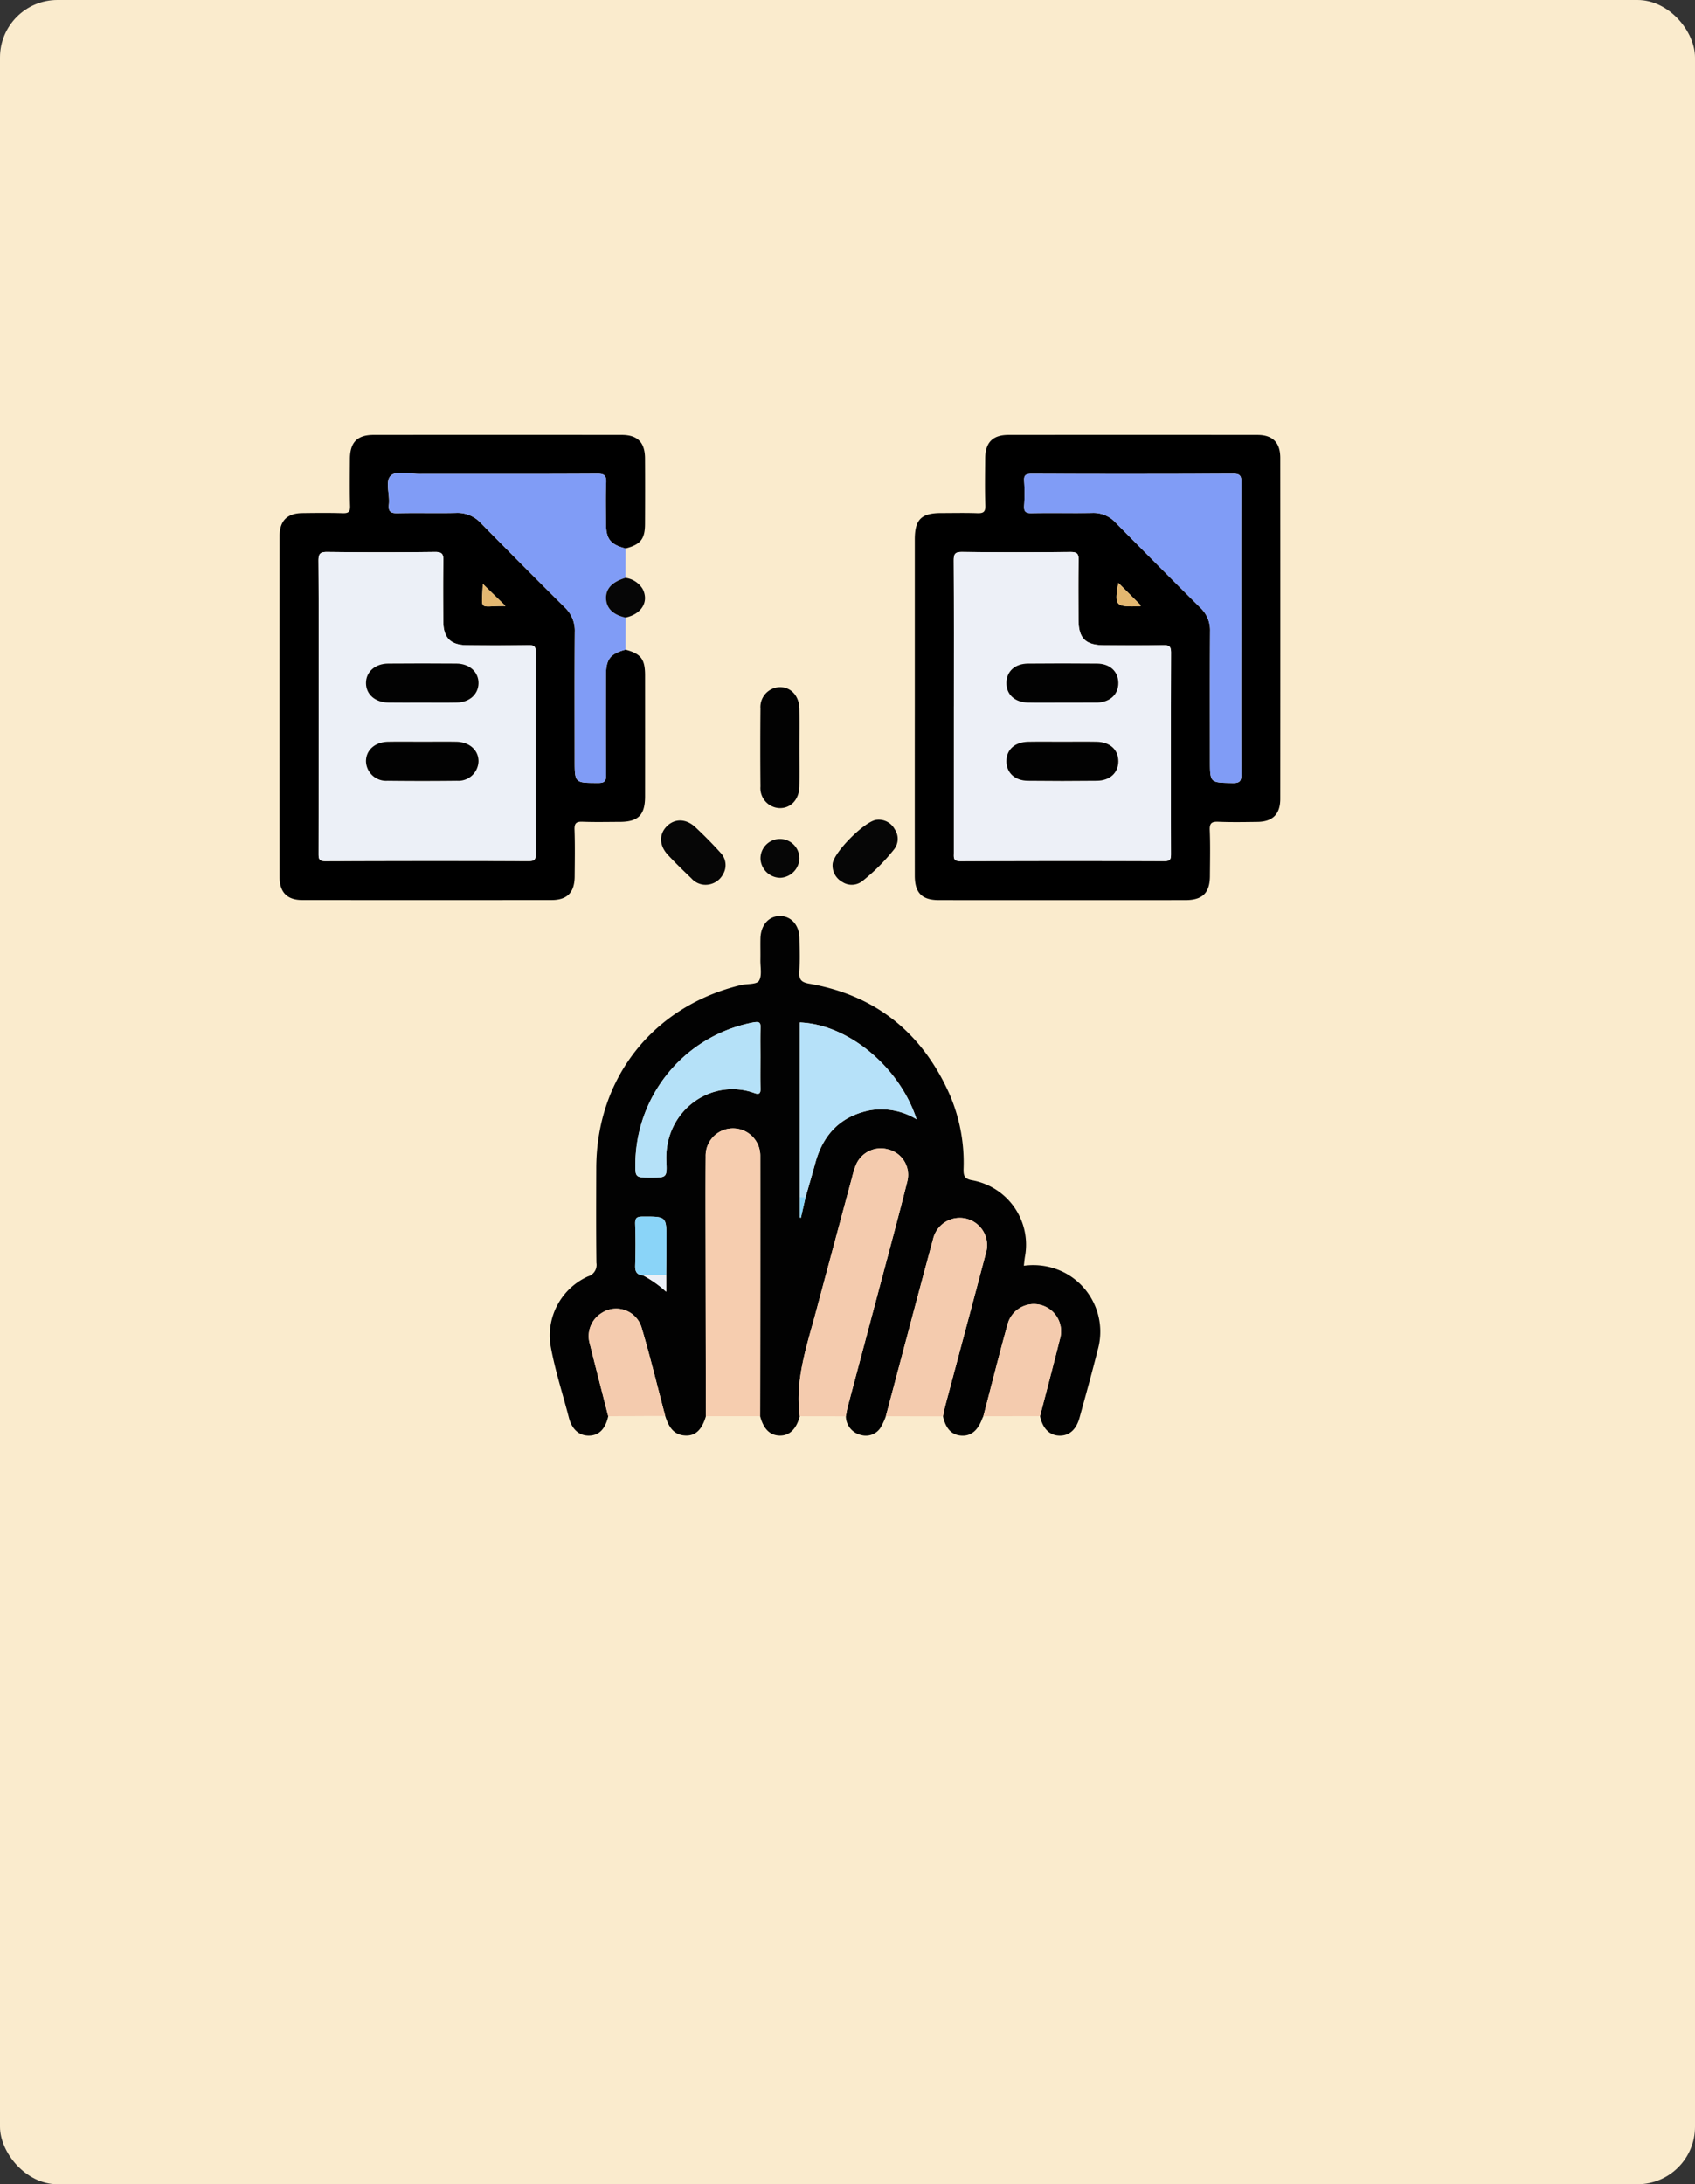 <svg xmlns="http://www.w3.org/2000/svg" width="295" height="380" viewBox="0 0 295 380">
  <rect x="0" y="0" width="295" height="380" fill="#333333" stroke="none"/>
  <g id="Grupo_980845" data-name="Grupo 980845" transform="translate(-1125 -3421)">
    <rect id="Rectángulo_306716" data-name="Rectángulo 306716" width="295" height="380" rx="10" transform="translate(1125 3421)" fill="#faebcd"/>
    <g id="Grupo_980804" data-name="Grupo 980804" transform="translate(1158.801 3480.893)">
      <rect id="Rectángulo_308324" data-name="Rectángulo 308324" width="205" height="205" transform="translate(0.199 0.108)" fill="none"/>
      <g id="Grupo_980807" data-name="Grupo 980807" transform="translate(14.853 15.751)">
        <g id="Grupo_980778" data-name="Grupo 980778" transform="translate(0 0)">
          <path id="Trazado_640765" data-name="Trazado 640765" d="M517.525,1104.394c-.073.152-.159.3-.217.458-.756,2.051-1.963,3.032-3.607,2.924-1.691-.111-2.718-1.185-3.207-3.356.142-.66.258-1.328.431-1.981,2.337-8.78,4.7-17.555,7.018-26.339a4.76,4.76,0,1,0-9.15-2.611c-2.791,10.291-5.5,20.6-8.242,30.908a10.628,10.628,0,0,1-1,2.108,3.043,3.043,0,0,1-3.291,1.169,3.38,3.38,0,0,1-2.669-3.267c.106-.552.181-1.112.325-1.654q2.715-10.23,5.447-20.455c1.665-6.274,3.373-12.537,4.943-18.835a4.561,4.561,0,0,0-3.354-5.488,4.694,4.694,0,0,0-5.661,2.832,16.233,16.233,0,0,0-.594,1.939q-3.17,11.772-6.328,23.548c-1.586,5.933-3.65,11.794-2.795,18.1-.6,2.27-1.812,3.425-3.536,3.374-1.673-.049-2.778-1.155-3.367-3.374q.022-22.679.027-45.357a4.754,4.754,0,1,0-9.506.169c-.036,5.1-.017,10.193-.01,15.29q.02,14.949.051,29.9c-.672,2.292-1.755,3.393-3.447,3.367-2.218-.035-3.054-1.6-3.636-3.416-1.354-5.12-2.6-10.273-4.1-15.351a4.617,4.617,0,0,0-7.014-2.521,4.715,4.715,0,0,0-2.013,5.308c1.048,4.211,2.138,8.411,3.211,12.616-.51,2.257-1.631,3.373-3.39,3.379-1.683.005-2.932-1.08-3.465-3.148-1.056-4.1-2.382-8.135-3.147-12.308a11.275,11.275,0,0,1,6.468-12.242,2.081,2.081,0,0,0,1.473-2.362c-.065-5.495-.041-10.991-.026-16.486.042-15.678,9.9-28.159,25.151-31.834,1.087-.262,2.744-.084,3.161-.735.574-.9.235-2.389.256-3.625s-.016-2.494.009-3.739c.046-2.32,1.411-3.9,3.364-3.922s3.388,1.559,3.43,3.854c.036,1.926.094,3.858-.022,5.777-.082,1.348.235,1.881,1.706,2.137,11.526,2,19.618,8.5,24.381,19.127a29.8,29.8,0,0,1,2.492,13.067c-.032,1.251.149,1.8,1.612,2.038a11.384,11.384,0,0,1,9.083,13.209c-.09.49-.125.99-.205,1.636a11.88,11.88,0,0,1,7.284,1.313,11.575,11.575,0,0,1,5.57,13.347c-.989,3.944-2.082,7.863-3.162,11.783-.574,2.082-1.8,3.14-3.473,3.113-1.742-.027-2.943-1.224-3.4-3.39,1.16-4.478,2.348-8.95,3.469-13.438a4.733,4.733,0,1,0-9.105-2.588C520.262,1093.686,518.922,1099.049,517.525,1104.394ZM458.3,1079.9a19.786,19.786,0,0,1,4.022,2.843v-2.872c.017-2.035.046-4.07.049-6.106.008-4.145,0-4.11-4.109-4.1-1,0-1.383.181-1.341,1.283.092,2.43.081,4.866,0,7.3C456.887,1079.316,457.272,1079.817,458.3,1079.9Zm28.277-13.586c.57-2,1.154-4,1.706-6.008,1.369-4.979,4.463-8.175,9.6-9.149a11.824,11.824,0,0,1,8.018,1.586c-2.978-9.154-11.945-16.524-20.326-16.853v33.945l.191.039Q486.169,1068.093,486.572,1066.314Zm-7.856-24.215c0-1.7-.037-3.4.014-5.093.029-.948,0-1.354-1.247-1.121a25.248,25.248,0,0,0-20.524,24.107c-.072,2.9-.072,2.9,2.713,2.9,2.693,0,2.812-.006,2.675-2.769-.436-8.862,7.8-14.673,15.346-11.936.859.312,1.06.013,1.037-.824C478.682,1045.608,478.716,1043.852,478.716,1042.1Z" transform="translate(-395.029 -933.657)" fill="#020202"/>
          <path id="Trazado_640766" data-name="Trazado 640766" d="M535.287,941.809q0-14.533,0-29.065c0-3.48,1.117-4.6,4.561-4.61,2.1,0,4.2-.054,6.289.022,1.054.038,1.469-.181,1.426-1.355-.1-2.716-.047-5.437-.027-8.157.02-2.784,1.289-4.1,4.034-4.107q21.675-.023,43.351,0c2.65,0,3.968,1.332,3.97,4q.021,29.659,0,59.318c0,2.669-1.316,3.976-3.958,4.012-2.266.031-4.536.071-6.8-.021-1.144-.046-1.565.2-1.515,1.444.107,2.658.046,5.324.029,7.987-.018,2.955-1.279,4.2-4.289,4.2q-21.421.01-42.841,0c-2.994,0-4.227-1.245-4.23-4.257Q535.277,956.51,535.287,941.809Zm6.8-.065q0,12.748,0,25.5c0,.787-.181,1.472,1.129,1.465q17.766-.086,35.533-.013c.905,0,1.122-.264,1.12-1.137q-.042-17.592.011-35.185c0-1.148-.428-1.257-1.373-1.244-3.4.047-6.8.028-10.2.016-3.324-.011-4.522-1.193-4.532-4.467-.012-3.456-.05-6.913.025-10.368.024-1.135-.318-1.407-1.422-1.4-6.29.054-12.581.065-18.871-.007-1.245-.014-1.45.378-1.443,1.516C542.114,924.86,542.091,933.3,542.091,941.744ZM592.1,928.326c0-8.5-.021-17,.026-25.5.006-1.133-.2-1.536-1.448-1.531q-17.51.079-35.022.009c-1,0-1.423.186-1.341,1.289a30.01,30.01,0,0,1,0,4.245c-.071,1.063.271,1.335,1.318,1.315,3.512-.068,7.027.017,10.54-.044a5.261,5.261,0,0,1,4.079,1.7q7.335,7.449,14.75,14.819a5.354,5.354,0,0,1,1.674,4.087c-.044,7.478-.019,14.957-.019,22.436,0,3.943,0,3.872,3.937,3.952,1.353.028,1.54-.43,1.533-1.625C592.074,945.1,592.1,936.711,592.1,928.326Zm-21.387-8.041c-.7,3.945-.518,4.17,3.384,4.078.215-.005.451.029.534-.154Z" transform="translate(-424.727 -894.524)"/>
          <path id="Trazado_640767" data-name="Trazado 640767" d="M433.27,931.9c2.68.724,3.392,1.646,3.395,4.456q.009,10.538,0,21.076c0,3.24-1.182,4.423-4.4,4.434-2.153.007-4.309.057-6.459-.023-1.069-.039-1.458.2-1.418,1.364.095,2.716.047,5.438.026,8.157-.022,2.784-1.291,4.1-4.044,4.1q-21.675.023-43.351,0c-2.646,0-3.959-1.335-3.961-4.005q-.02-29.659,0-59.318c0-2.663,1.322-3.969,3.967-4,2.323-.03,4.648-.057,6.969.017,1.009.033,1.37-.178,1.333-1.279-.091-2.716-.043-5.438-.027-8.157.018-2.894,1.27-4.184,4.128-4.186q21.59-.017,43.181,0c2.759,0,4.034,1.309,4.049,4.093.022,3.8.015,7.592,0,11.388-.008,2.646-.776,3.6-3.392,4.281-2.616-.677-3.39-1.635-3.405-4.274-.014-2.38-.08-4.763.028-7.138.057-1.263-.281-1.6-1.569-1.589-10.315.059-20.63.029-30.946.037-1.691,0-3.963-.591-4.922.263-1.1.98-.172,3.3-.378,5.025-.162,1.357.4,1.566,1.608,1.537,3.342-.08,6.688.027,10.031-.05a5.571,5.571,0,0,1,4.387,1.785q7.261,7.4,14.629,14.7a5.526,5.526,0,0,1,1.706,4.246c-.049,7.423-.021,14.846-.021,22.269,0,4.014,0,3.97,4.067,3.983,1.112,0,1.413-.294,1.4-1.4-.057-5.779-.031-11.559-.025-17.339C429.868,933.55,430.592,932.619,433.27,931.9Zm-53.414,9.9q0,12.749-.012,25.5c0,.874-.025,1.415,1.193,1.409q17.681-.081,35.364-.013c.927,0,1.242-.2,1.238-1.192q-.053-17.592,0-35.185c0-1.009-.326-1.2-1.253-1.19q-5.354.077-10.711.01c-2.887-.035-4.112-1.29-4.132-4.172-.024-3.512-.055-7.027.021-10.538.026-1.165-.252-1.533-1.475-1.52q-9.35.1-18.7,0c-1.276-.016-1.576.3-1.566,1.569C379.887,924.913,379.857,933.355,379.857,941.8Zm28.571-21.337c-.195,4.935-.8,3.794,3.869,3.86.031,0,.063-.087.042-.055Z" transform="translate(-373.05 -894.525)"/>
          <path id="Trazado_640768" data-name="Trazado 640768" d="M442.085,934.993c-2.679.716-3.4,1.647-3.405,4.45-.007,5.78-.032,11.56.025,17.339.01,1.111-.291,1.408-1.4,1.4-4.067-.013-4.067.031-4.067-3.983,0-7.422-.028-14.846.021-22.268a5.526,5.526,0,0,0-1.706-4.246q-7.364-7.3-14.629-14.7a5.57,5.57,0,0,0-4.387-1.785c-3.343.078-6.689-.029-10.031.051-1.2.029-1.77-.181-1.608-1.537.206-1.721-.723-4.045.378-5.025.959-.855,3.23-.262,4.922-.263,10.315-.009,20.63.021,30.946-.037,1.288-.007,1.626.325,1.569,1.588-.108,2.375-.042,4.758-.028,7.138.015,2.639.789,3.6,3.405,4.273q-.007,2.556-.014,5.111c-2.318.7-3.426,1.874-3.379,3.571.047,1.719,1.223,2.874,3.4,3.337Q442.087,932.2,442.085,934.993Z" transform="translate(-381.865 -897.615)" fill="#809cf6"/>
          <path id="Trazado_640769" data-name="Trazado 640769" d="M481.9,1121.665q-.026-14.948-.051-29.9c-.007-5.1-.025-10.193.01-15.29a4.754,4.754,0,1,1,9.506-.169q.033,22.679-.027,45.357Z" transform="translate(-407.703 -950.925)" fill="#f6cdaf"/>
          <path id="Trazado_640770" data-name="Trazado 640770" d="M505.815,1123.288c-.855-6.311,1.208-12.172,2.795-18.1q3.149-11.778,6.328-23.548a16.288,16.288,0,0,1,.594-1.939,4.694,4.694,0,0,1,5.661-2.832,4.562,4.562,0,0,1,3.354,5.489c-1.571,6.3-3.279,12.561-4.943,18.834q-2.715,10.231-5.447,20.455c-.144.542-.219,1.1-.325,1.654Z" transform="translate(-415.276 -952.546)" fill="#f4cbae"/>
          <path id="Trazado_640771" data-name="Trazado 640771" d="M527.894,1128.94c2.741-10.3,5.451-20.617,8.242-30.908a4.76,4.76,0,1,1,9.15,2.611c-2.32,8.785-4.68,17.56-7.018,26.34-.173.652-.289,1.32-.431,1.98Z" transform="translate(-422.372 -958.198)" fill="#f4cbae"/>
          <path id="Trazado_640772" data-name="Trazado 640772" d="M552.8,1135.96c1.4-5.346,2.737-10.708,4.219-16.031a4.733,4.733,0,1,1,9.105,2.588c-1.121,4.488-2.309,8.96-3.469,13.439Z" transform="translate(-430.306 -965.222)" fill="#f4cbae"/>
          <path id="Trazado_640773" data-name="Trazado 640773" d="M455.406,1136.337c-1.073-4.2-2.163-8.405-3.211-12.616a4.715,4.715,0,0,1,2.013-5.308,4.617,4.617,0,0,1,7.014,2.521c1.5,5.078,2.747,10.23,4.1,15.351Z" transform="translate(-398.206 -965.592)" fill="#f4cbae"/>
          <path id="Trazado_640774" data-name="Trazado 640774" d="M502.648,969.554c0,2.2.031,4.41-.008,6.614-.04,2.3-1.475,3.85-3.443,3.819a3.472,3.472,0,0,1-3.342-3.745q-.061-6.784,0-13.568a3.468,3.468,0,0,1,3.352-3.734c1.969-.024,3.394,1.528,3.432,3.829C502.678,965.031,502.648,967.292,502.648,969.554Z" transform="translate(-412.157 -915.043)" fill="#020202"/>
          <path id="Trazado_640775" data-name="Trazado 640775" d="M514.291,1000.526c.1-2,5.7-7.618,7.709-7.727a3.161,3.161,0,0,1,3.108,1.658,2.954,2.954,0,0,1-.124,3.5,34.067,34.067,0,0,1-5.5,5.5,2.982,2.982,0,0,1-3.506.161A3.255,3.255,0,0,1,514.291,1000.526Z" transform="translate(-418.038 -925.825)" fill="#060606"/>
          <path id="Trazado_640776" data-name="Trazado 640776" d="M477.929,1004.165a3.316,3.316,0,0,1-2.168-1.113c-1.389-1.325-2.77-2.664-4.078-4.068-1.542-1.655-1.581-3.6-.2-4.988s3.356-1.361,4.985.167c1.523,1.428,3,2.917,4.393,4.468a3.08,3.08,0,0,1,.455,3.632A3.464,3.464,0,0,1,477.929,1004.165Z" transform="translate(-404.086 -925.888)" fill="#060606"/>
          <path id="Trazado_640777" data-name="Trazado 640777" d="M499.307,1004.477a3.483,3.483,0,0,1-3.428-3.29,3.387,3.387,0,1,1,6.773-.091A3.493,3.493,0,0,1,499.307,1004.477Z" transform="translate(-412.174 -927.406)" fill="#060606"/>
          <path id="Trazado_640778" data-name="Trazado 640778" d="M459.836,937.947c-2.173-.463-3.349-1.618-3.4-3.337-.046-1.7,1.061-2.868,3.379-3.572a4.128,4.128,0,0,1,2.988,1.933C463.936,935.164,462.646,937.341,459.836,937.947Z" transform="translate(-399.611 -906.155)" fill="#060606"/>
          <path id="Trazado_640779" data-name="Trazado 640779" d="M505.919,1074.948v-30.405c8.381.329,17.348,7.7,20.326,16.853a11.822,11.822,0,0,0-8.018-1.586c-5.142.975-8.236,4.17-9.6,9.149-.551,2.007-1.136,4.005-1.706,6.008Z" transform="translate(-415.372 -942.309)" fill="#b6e1f9"/>
          <path id="Trazado_640780" data-name="Trazado 640780" d="M485.676,1050.719c0,1.754-.035,3.509.015,5.262.023.837-.179,1.135-1.037.824-7.543-2.737-15.782,3.073-15.346,11.935.136,2.763.018,2.77-2.675,2.77-2.784,0-2.784,0-2.713-2.9a25.249,25.249,0,0,1,20.524-24.107c1.25-.232,1.276.173,1.247,1.121C485.639,1047.323,485.676,1049.022,485.676,1050.719Z" transform="translate(-401.989 -942.277)" fill="#b5e1f8"/>
          <path id="Trazado_640781" data-name="Trazado 640781" d="M465.242,1104.34c-1.023-.083-1.409-.583-1.375-1.653.077-2.43.088-4.867,0-7.3-.042-1.1.344-1.28,1.341-1.283,4.111-.012,4.117-.047,4.109,4.1,0,2.036-.032,4.071-.049,6.107Z" transform="translate(-401.976 -958.097)" fill="#8ad4f8"/>
          <path id="Trazado_640782" data-name="Trazado 640782" d="M465.888,1109.11l4.022-.028v2.871A19.814,19.814,0,0,0,465.888,1109.11Z" transform="translate(-402.621 -962.867)" fill="#ecf0f7"/>
          <path id="Trazado_640783" data-name="Trazado 640783" d="M505.919,1089.16l1,.019-.806,3.56-.191-.039Z" transform="translate(-415.372 -956.521)" fill="#8ad4f8"/>
          <path id="Trazado_640784" data-name="Trazado 640784" d="M545.259,951.269c0-8.442.023-16.884-.027-25.326-.007-1.138.2-1.529,1.443-1.516,6.289.072,12.581.061,18.871.007,1.1-.009,1.447.263,1.422,1.4-.075,3.454-.036,6.911-.025,10.368.01,3.274,1.208,4.456,4.532,4.467,3.4.012,6.8.031,10.2-.016.945-.013,1.378.1,1.373,1.244q-.073,17.592-.011,35.185c0,.874-.215,1.14-1.12,1.137q-17.766-.046-35.533.013c-1.31.007-1.129-.678-1.129-1.465Q545.263,964.017,545.259,951.269Zm18.861-.625H569.9c.113,0,.227,0,.339,0,2.236-.116,3.655-1.45,3.642-3.424s-1.433-3.339-3.684-3.365q-6.029-.066-12.06,0c-2.267.023-3.7,1.352-3.731,3.323-.034,2.038,1.425,3.41,3.773,3.461C560.156,950.678,562.139,950.644,564.121,950.644Zm.034,6.8c-1.982,0-3.964-.027-5.945.008-2.362.041-3.823,1.38-3.807,3.421.016,1.965,1.446,3.334,3.7,3.361q6.029.074,12.06,0c2.258-.026,3.693-1.379,3.719-3.337.027-2.048-1.426-3.4-3.778-3.447C568.119,957.414,566.136,957.443,564.155,957.443Z" transform="translate(-427.895 -904.049)" fill="#edf0f7"/>
          <path id="Trazado_640785" data-name="Trazado 640785" d="M600.986,931.493c0,8.385-.024,16.771.026,25.155.008,1.2-.179,1.653-1.532,1.625-3.936-.08-3.937-.009-3.937-3.952,0-7.479-.025-14.958.019-22.436a5.352,5.352,0,0,0-1.674-4.087q-7.415-7.369-14.75-14.819a5.261,5.261,0,0,0-4.079-1.7c-3.512.061-7.027-.023-10.54.044-1.047.02-1.39-.252-1.318-1.315a30.006,30.006,0,0,0,0-4.246c-.082-1.1.338-1.291,1.341-1.289q17.51.05,35.021-.01c1.249-.006,1.454.4,1.448,1.531C600.965,914.5,600.986,922.994,600.986,931.493Z" transform="translate(-433.615 -897.691)" fill="#809cf6"/>
          <path id="Trazado_640786" data-name="Trazado 640786" d="M587.121,932.325l3.917,3.924c-.083.183-.318.149-.534.154C586.6,936.495,586.424,936.27,587.121,932.325Z" transform="translate(-441.137 -906.565)" fill="#e3b770"/>
          <path id="Trazado_640787" data-name="Trazado 640787" d="M383.023,951.321c0-8.442.031-16.885-.033-25.326-.01-1.267.29-1.585,1.566-1.57q9.349.112,18.7,0c1.223-.013,1.5.355,1.475,1.52-.076,3.511-.046,7.025-.021,10.537.02,2.882,1.244,4.137,4.132,4.172q5.354.065,10.711-.01c.927-.014,1.256.181,1.253,1.19q-.055,17.593,0,35.185c0,.994-.311,1.195-1.238,1.192q-17.682-.044-35.364.013c-1.217.005-1.195-.536-1.193-1.409Q383.041,964.07,383.023,951.321Zm17.927-.679c2.038,0,4.078.037,6.116-.01,2.209-.05,3.734-1.436,3.777-3.337.044-1.949-1.543-3.426-3.828-3.447q-5.945-.053-11.892,0c-2.3.018-3.878,1.463-3.861,3.414s1.591,3.334,3.912,3.374C397.1,950.67,399.024,950.643,400.949,950.643Zm.269,6.8c-2.038,0-4.078-.028-6.115.008-2.291.04-3.875,1.486-3.842,3.436a3.5,3.5,0,0,0,3.762,3.347q6.03.068,12.061,0a3.5,3.5,0,0,0,3.757-3.353c.029-1.951-1.556-3.391-3.848-3.431C405.069,957.416,403.143,957.443,401.218,957.443Z" transform="translate(-376.216 -904.049)" fill="#ecf0f7"/>
          <path id="Trazado_640788" data-name="Trazado 640788" d="M424.9,932.583l3.91,3.805c.021-.031-.011.056-.042.055C424.1,936.378,424.706,937.518,424.9,932.583Z" transform="translate(-389.523 -906.647)" fill="#e3b770"/>
          <path id="Trazado_640789" data-name="Trazado 640789" d="M568.406,959.709c-1.982,0-3.965.034-5.945-.009-2.348-.051-3.807-1.422-3.773-3.46.033-1.971,1.463-3.3,3.73-3.324q6.03-.059,12.06,0c2.251.025,3.672,1.385,3.684,3.365s-1.406,3.307-3.642,3.424c-.112.006-.226,0-.339,0Z" transform="translate(-432.181 -913.114)" fill="#020202"/>
          <path id="Trazado_640790" data-name="Trazado 640790" d="M568.441,972.871c1.982,0,3.964-.029,5.945.007,2.352.045,3.8,1.4,3.778,3.447-.026,1.957-1.461,3.31-3.719,3.336q-6.029.07-12.06,0c-2.25-.027-3.68-1.4-3.7-3.361-.016-2.041,1.445-3.38,3.807-3.421C564.477,972.844,566.459,972.871,568.441,972.871Z" transform="translate(-432.181 -919.476)" fill="#020202"/>
          <path id="Trazado_640791" data-name="Trazado 640791" d="M404.815,959.71c-1.925,0-3.851.026-5.776-.007-2.321-.04-3.894-1.421-3.912-3.374s1.565-3.4,3.861-3.414q5.946-.049,11.892,0c2.286.02,3.873,1.5,3.829,3.447-.042,1.9-1.567,3.287-3.777,3.337C408.893,959.746,406.854,959.709,404.815,959.71Z" transform="translate(-380.082 -913.116)" fill="#020202"/>
          <path id="Trazado_640792" data-name="Trazado 640792" d="M405.084,972.871c1.925,0,3.851-.027,5.775.007,2.292.041,3.877,1.48,3.848,3.431a3.5,3.5,0,0,1-3.757,3.353q-6.03.07-12.061,0a3.5,3.5,0,0,1-3.762-3.347c-.033-1.951,1.551-3.4,3.841-3.436C401.006,972.843,403.046,972.871,405.084,972.871Z" transform="translate(-380.082 -919.477)" fill="#020202"/>
        </g>
      </g>
    </g>
  </g>
</svg>
